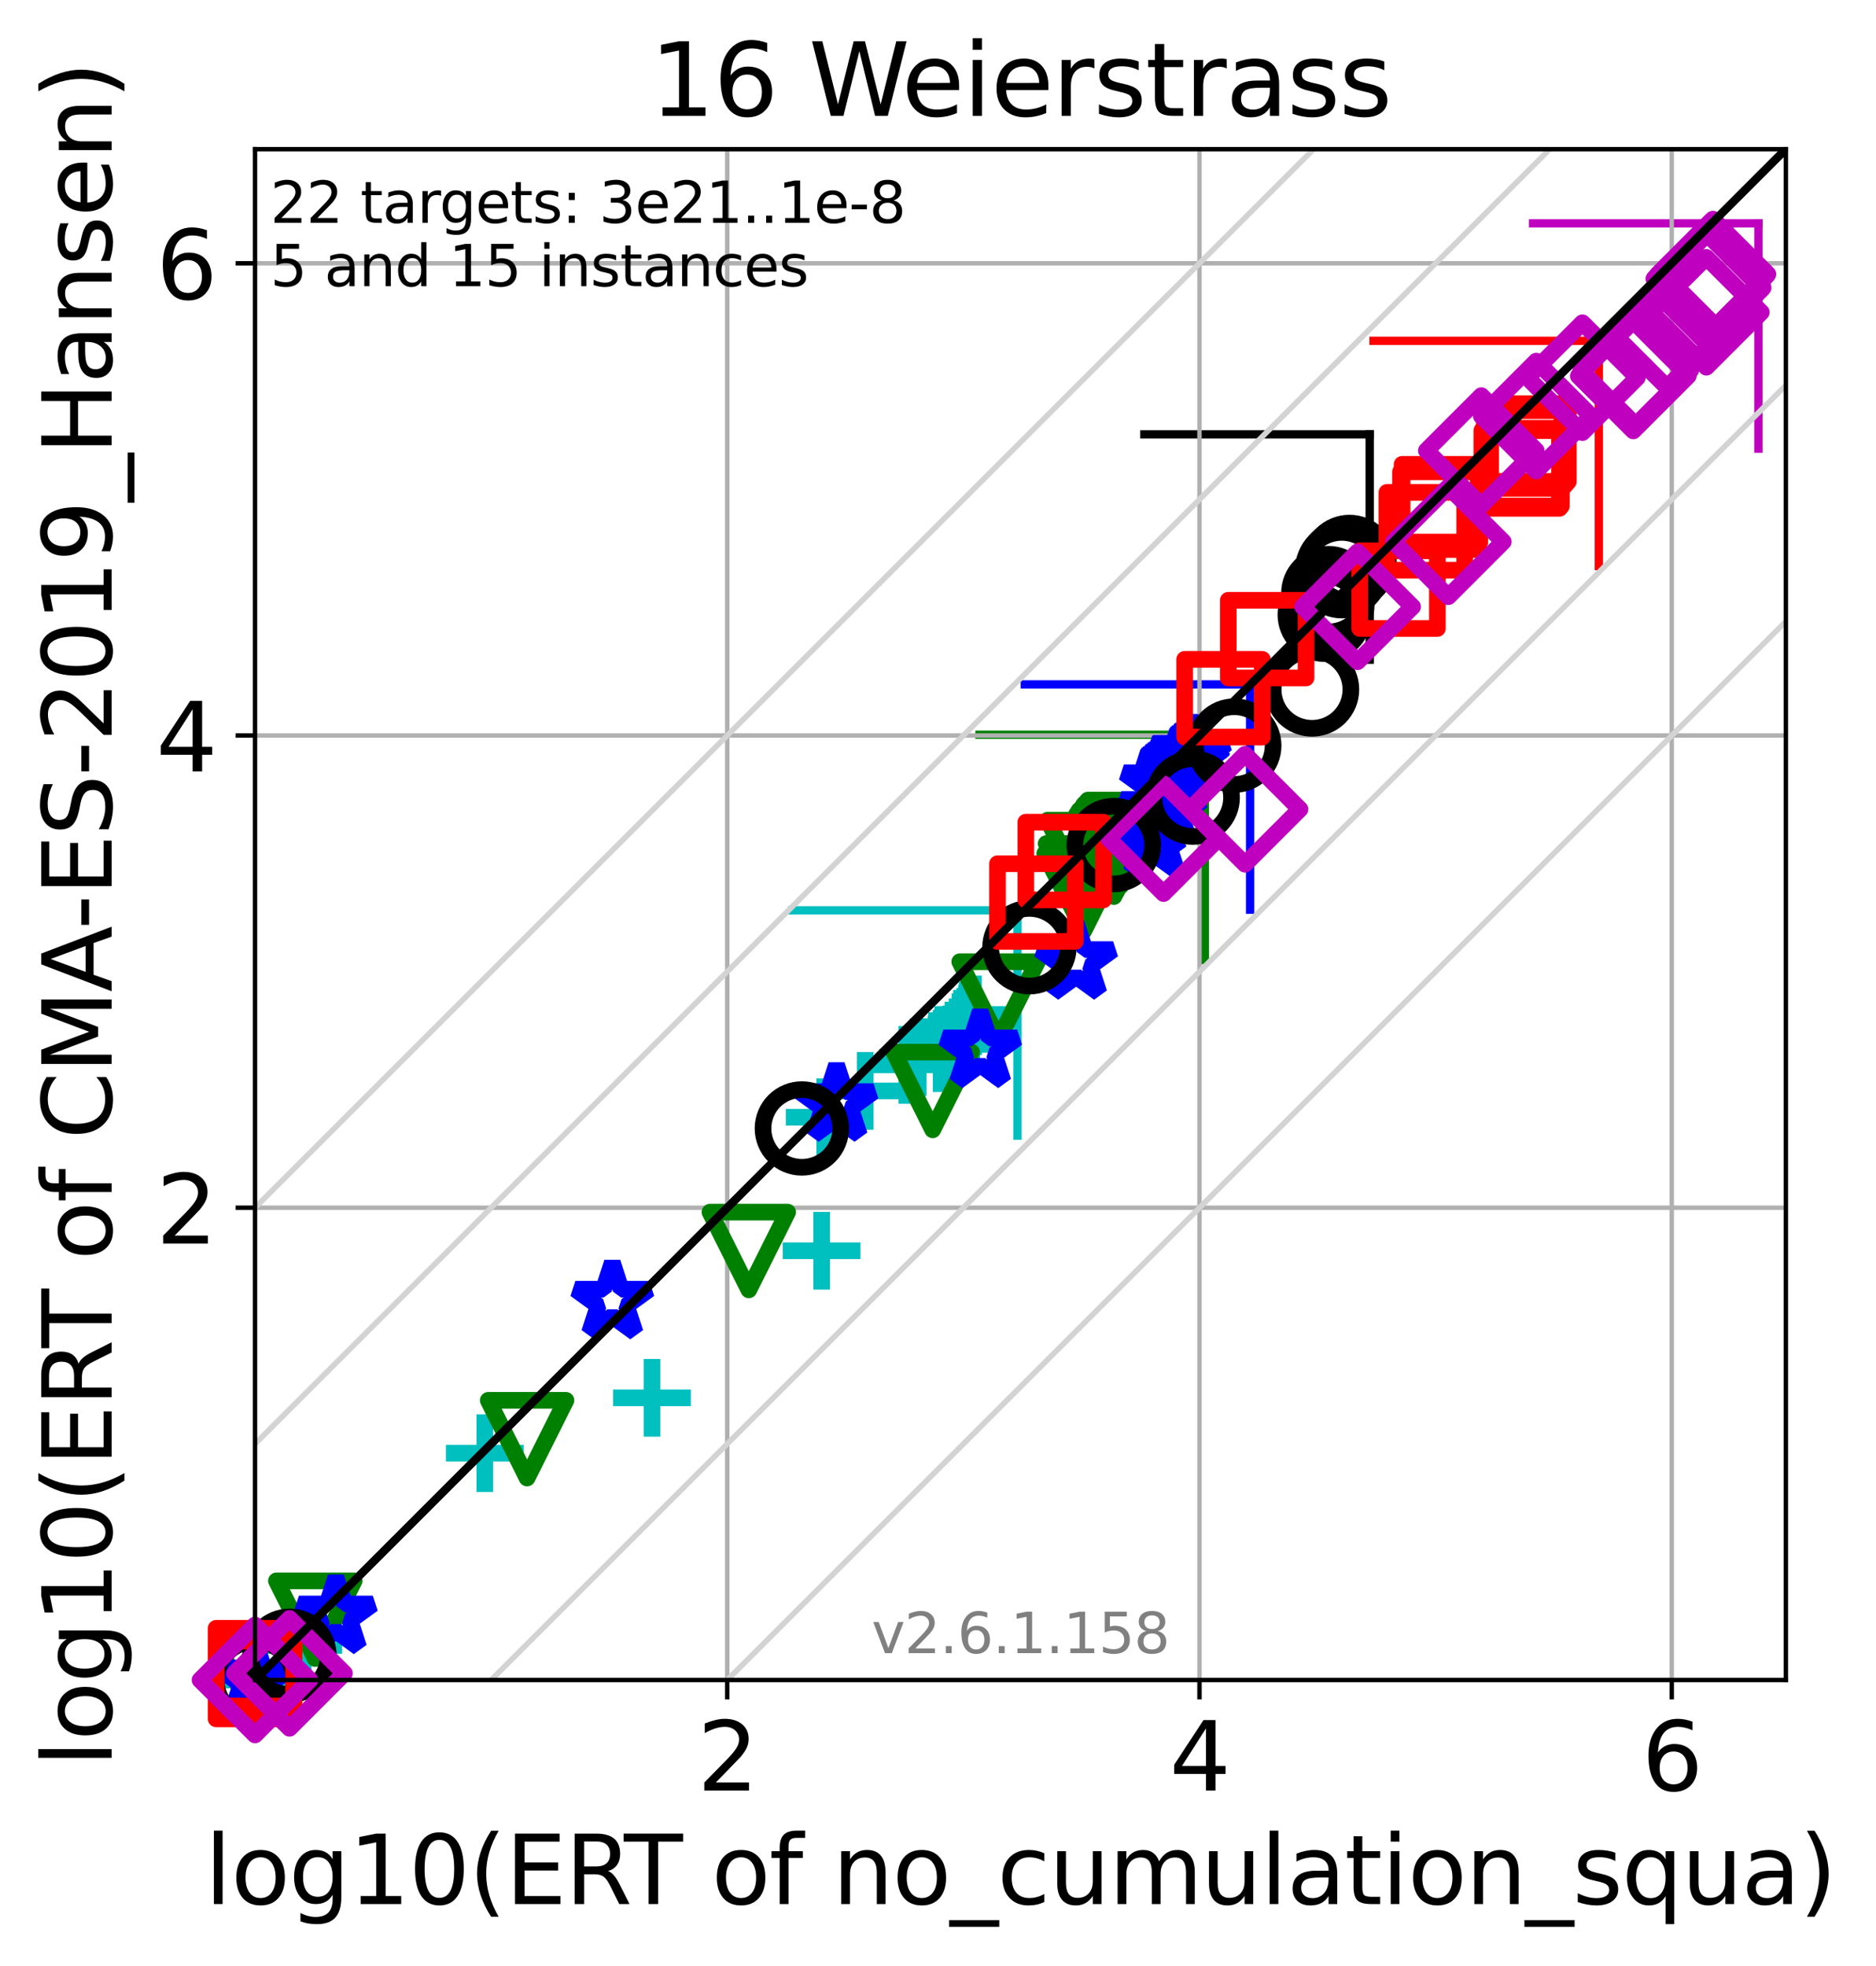<?xml version="1.0" encoding="utf-8" standalone="no"?>
<!DOCTYPE svg PUBLIC "-//W3C//DTD SVG 1.1//EN"
  "http://www.w3.org/Graphics/SVG/1.1/DTD/svg11.dtd">
<svg xmlns:xlink="http://www.w3.org/1999/xlink" width="337.984pt" height="354.256pt" viewBox="0 0 337.984 354.256" xmlns="http://www.w3.org/2000/svg" version="1.1">
 <defs>
  <style type="text/css">*{stroke-linejoin: round; stroke-linecap: butt}</style>
 </defs>
 <g id="figure_1">
  <g id="patch_1">
   <path d="M 0 354.256 
L 337.984 354.256 
L 337.984 0 
L 0 0 
z
" style="fill: #ffffff"/>
  </g>
  <g id="axes_1">
   <g id="patch_2">
    <path d="M 45.942 302.677 
L 321.742 302.677 
L 321.742 26.877 
L 45.942 26.877 
z
" style="fill: #ffffff"/>
   </g>
   <g id="line2d_1">
    <path d="M 183.312 204.607 
L 183.312 164.013 
" clip-path="url(#p3ef582f43f)" style="fill: none; stroke: #00bfbf; stroke-width: 1.5; stroke-linecap: square"/>
   </g>
   <g id="line2d_2">
    <path d="M 142.718 164.013 
L 183.312 164.013 
" clip-path="url(#p3ef582f43f)" style="fill: none; stroke: #00bfbf; stroke-width: 1.5; stroke-linecap: square"/>
   </g>
   <g id="line2d_3">
    <path d="M 217.061 172.965 
L 217.061 132.371 
" clip-path="url(#p3ef582f43f)" style="fill: none; stroke: #008000; stroke-width: 1.5; stroke-linecap: square"/>
   </g>
   <g id="line2d_4">
    <path d="M 176.467 132.371 
L 217.061 132.371 
" clip-path="url(#p3ef582f43f)" style="fill: none; stroke: #008000; stroke-width: 1.5; stroke-linecap: square"/>
   </g>
   <g id="line2d_5">
    <path d="M 225.224 163.9 
L 225.224 123.306 
" clip-path="url(#p3ef582f43f)" style="fill: none; stroke: #0000ff; stroke-width: 1.5; stroke-linecap: square"/>
   </g>
   <g id="line2d_6">
    <path d="M 184.631 123.306 
L 225.224 123.306 
" clip-path="url(#p3ef582f43f)" style="fill: none; stroke: #0000ff; stroke-width: 1.5; stroke-linecap: square"/>
   </g>
   <g id="line2d_7">
    <path d="M 246.765 118.855 
L 246.765 78.261 
" clip-path="url(#p3ef582f43f)" style="fill: none; stroke: #000000; stroke-width: 1.5; stroke-linecap: square"/>
   </g>
   <g id="line2d_8">
    <path d="M 206.172 78.261 
L 246.765 78.261 
" clip-path="url(#p3ef582f43f)" style="fill: none; stroke: #000000; stroke-width: 1.5; stroke-linecap: square"/>
   </g>
   <g id="line2d_9">
    <path d="M 288.052 101.999 
L 288.052 61.406 
" clip-path="url(#p3ef582f43f)" style="fill: none; stroke: #ff0000; stroke-width: 1.5; stroke-linecap: square"/>
   </g>
   <g id="line2d_10">
    <path d="M 247.459 61.406 
L 288.052 61.406 
" clip-path="url(#p3ef582f43f)" style="fill: none; stroke: #ff0000; stroke-width: 1.5; stroke-linecap: square"/>
   </g>
   <g id="line2d_11">
    <path d="M 316.796 80.837 
L 316.796 40.243 
" clip-path="url(#p3ef582f43f)" style="fill: none; stroke: #bf00bf; stroke-width: 1.5; stroke-linecap: square"/>
   </g>
   <g id="line2d_12">
    <path d="M 276.202 40.243 
L 316.796 40.243 
" clip-path="url(#p3ef582f43f)" style="fill: none; stroke: #bf00bf; stroke-width: 1.5; stroke-linecap: square"/>
   </g>
   <g id="matplotlib.axis_1">
    <g id="xtick_1">
     <g id="line2d_13">
      <path d="M 131.022 302.677 
L 131.022 26.877 
" clip-path="url(#p3ef582f43f)" style="fill: none; stroke: #b0b0b0; stroke-width: 0.8; stroke-linecap: square"/>
     </g>
     <g id="line2d_14">
      <defs>
       <path id="maaa5e7f9c3" d="M 0 0 
L 0 3.5 
" style="stroke: #000000; stroke-width: 0.8"/>
      </defs>
      <g>
       <use xlink:href="#maaa5e7f9c3" x="131.022" y="302.677" style="stroke: #000000; stroke-width: 0.8"/>
      </g>
     </g>
     <g id="text_1">
      <!-- 2 -->
      <g transform="translate(125.614 322.595)scale(0.17 -0.17)">
       <defs>
        <path id="DejaVuSans-32" d="M 1228 531 
L 3431 531 
L 3431 0 
L 469 0 
L 469 531 
Q 828 903 1448 1529 
Q 2069 2156 2228 2338 
Q 2531 2678 2651 2914 
Q 2772 3150 2772 3378 
Q 2772 3750 2511 3984 
Q 2250 4219 1831 4219 
Q 1534 4219 1204 4116 
Q 875 4013 500 3803 
L 500 4441 
Q 881 4594 1212 4672 
Q 1544 4750 1819 4750 
Q 2544 4750 2975 4387 
Q 3406 4025 3406 3419 
Q 3406 3131 3298 2873 
Q 3191 2616 2906 2266 
Q 2828 2175 2409 1742 
Q 1991 1309 1228 531 
z
" transform="scale(0.016)"/>
       </defs>
       <use xlink:href="#DejaVuSans-32"/>
      </g>
     </g>
    </g>
    <g id="xtick_2">
     <g id="line2d_15">
      <path d="M 216.103 302.677 
L 216.103 26.877 
" clip-path="url(#p3ef582f43f)" style="fill: none; stroke: #b0b0b0; stroke-width: 0.8; stroke-linecap: square"/>
     </g>
     <g id="line2d_16">
      <g>
       <use xlink:href="#maaa5e7f9c3" x="216.103" y="302.677" style="stroke: #000000; stroke-width: 0.8"/>
      </g>
     </g>
     <g id="text_2">
      <!-- 4 -->
      <g transform="translate(210.695 322.595)scale(0.17 -0.17)">
       <defs>
        <path id="DejaVuSans-34" d="M 2419 4116 
L 825 1625 
L 2419 1625 
L 2419 4116 
z
M 2253 4666 
L 3047 4666 
L 3047 1625 
L 3713 1625 
L 3713 1100 
L 3047 1100 
L 3047 0 
L 2419 0 
L 2419 1100 
L 313 1100 
L 313 1709 
L 2253 4666 
z
" transform="scale(0.016)"/>
       </defs>
       <use xlink:href="#DejaVuSans-34"/>
      </g>
     </g>
    </g>
    <g id="xtick_3">
     <g id="line2d_17">
      <path d="M 301.183 302.677 
L 301.183 26.877 
" clip-path="url(#p3ef582f43f)" style="fill: none; stroke: #b0b0b0; stroke-width: 0.8; stroke-linecap: square"/>
     </g>
     <g id="line2d_18">
      <g>
       <use xlink:href="#maaa5e7f9c3" x="301.183" y="302.677" style="stroke: #000000; stroke-width: 0.8"/>
      </g>
     </g>
     <g id="text_3">
      <!-- 6 -->
      <g transform="translate(295.775 322.595)scale(0.17 -0.17)">
       <defs>
        <path id="DejaVuSans-36" d="M 2113 2584 
Q 1688 2584 1439 2293 
Q 1191 2003 1191 1497 
Q 1191 994 1439 701 
Q 1688 409 2113 409 
Q 2538 409 2786 701 
Q 3034 994 3034 1497 
Q 3034 2003 2786 2293 
Q 2538 2584 2113 2584 
z
M 3366 4563 
L 3366 3988 
Q 3128 4100 2886 4159 
Q 2644 4219 2406 4219 
Q 1781 4219 1451 3797 
Q 1122 3375 1075 2522 
Q 1259 2794 1537 2939 
Q 1816 3084 2150 3084 
Q 2853 3084 3261 2657 
Q 3669 2231 3669 1497 
Q 3669 778 3244 343 
Q 2819 -91 2113 -91 
Q 1303 -91 875 529 
Q 447 1150 447 2328 
Q 447 3434 972 4092 
Q 1497 4750 2381 4750 
Q 2619 4750 2861 4703 
Q 3103 4656 3366 4563 
z
" transform="scale(0.016)"/>
       </defs>
       <use xlink:href="#DejaVuSans-36"/>
      </g>
     </g>
    </g>
    <g id="text_4">
     <!-- log10(ERT of no_cumulation_squa) -->
     <g transform="translate(36.899 343.047)scale(0.17 -0.17)">
      <defs>
       <path id="DejaVuSans-6c" d="M 603 4863 
L 1178 4863 
L 1178 0 
L 603 0 
L 603 4863 
z
" transform="scale(0.016)"/>
       <path id="DejaVuSans-6f" d="M 1959 3097 
Q 1497 3097 1228 2736 
Q 959 2375 959 1747 
Q 959 1119 1226 758 
Q 1494 397 1959 397 
Q 2419 397 2687 759 
Q 2956 1122 2956 1747 
Q 2956 2369 2687 2733 
Q 2419 3097 1959 3097 
z
M 1959 3584 
Q 2709 3584 3137 3096 
Q 3566 2609 3566 1747 
Q 3566 888 3137 398 
Q 2709 -91 1959 -91 
Q 1206 -91 779 398 
Q 353 888 353 1747 
Q 353 2609 779 3096 
Q 1206 3584 1959 3584 
z
" transform="scale(0.016)"/>
       <path id="DejaVuSans-67" d="M 2906 1791 
Q 2906 2416 2648 2759 
Q 2391 3103 1925 3103 
Q 1463 3103 1205 2759 
Q 947 2416 947 1791 
Q 947 1169 1205 825 
Q 1463 481 1925 481 
Q 2391 481 2648 825 
Q 2906 1169 2906 1791 
z
M 3481 434 
Q 3481 -459 3084 -895 
Q 2688 -1331 1869 -1331 
Q 1566 -1331 1297 -1286 
Q 1028 -1241 775 -1147 
L 775 -588 
Q 1028 -725 1275 -790 
Q 1522 -856 1778 -856 
Q 2344 -856 2625 -561 
Q 2906 -266 2906 331 
L 2906 616 
Q 2728 306 2450 153 
Q 2172 0 1784 0 
Q 1141 0 747 490 
Q 353 981 353 1791 
Q 353 2603 747 3093 
Q 1141 3584 1784 3584 
Q 2172 3584 2450 3431 
Q 2728 3278 2906 2969 
L 2906 3500 
L 3481 3500 
L 3481 434 
z
" transform="scale(0.016)"/>
       <path id="DejaVuSans-31" d="M 794 531 
L 1825 531 
L 1825 4091 
L 703 3866 
L 703 4441 
L 1819 4666 
L 2450 4666 
L 2450 531 
L 3481 531 
L 3481 0 
L 794 0 
L 794 531 
z
" transform="scale(0.016)"/>
       <path id="DejaVuSans-30" d="M 2034 4250 
Q 1547 4250 1301 3770 
Q 1056 3291 1056 2328 
Q 1056 1369 1301 889 
Q 1547 409 2034 409 
Q 2525 409 2770 889 
Q 3016 1369 3016 2328 
Q 3016 3291 2770 3770 
Q 2525 4250 2034 4250 
z
M 2034 4750 
Q 2819 4750 3233 4129 
Q 3647 3509 3647 2328 
Q 3647 1150 3233 529 
Q 2819 -91 2034 -91 
Q 1250 -91 836 529 
Q 422 1150 422 2328 
Q 422 3509 836 4129 
Q 1250 4750 2034 4750 
z
" transform="scale(0.016)"/>
       <path id="DejaVuSans-28" d="M 1984 4856 
Q 1566 4138 1362 3434 
Q 1159 2731 1159 2009 
Q 1159 1288 1364 580 
Q 1569 -128 1984 -844 
L 1484 -844 
Q 1016 -109 783 600 
Q 550 1309 550 2009 
Q 550 2706 781 3412 
Q 1013 4119 1484 4856 
L 1984 4856 
z
" transform="scale(0.016)"/>
       <path id="DejaVuSans-45" d="M 628 4666 
L 3578 4666 
L 3578 4134 
L 1259 4134 
L 1259 2753 
L 3481 2753 
L 3481 2222 
L 1259 2222 
L 1259 531 
L 3634 531 
L 3634 0 
L 628 0 
L 628 4666 
z
" transform="scale(0.016)"/>
       <path id="DejaVuSans-52" d="M 2841 2188 
Q 3044 2119 3236 1894 
Q 3428 1669 3622 1275 
L 4263 0 
L 3584 0 
L 2988 1197 
Q 2756 1666 2539 1819 
Q 2322 1972 1947 1972 
L 1259 1972 
L 1259 0 
L 628 0 
L 628 4666 
L 2053 4666 
Q 2853 4666 3247 4331 
Q 3641 3997 3641 3322 
Q 3641 2881 3436 2590 
Q 3231 2300 2841 2188 
z
M 1259 4147 
L 1259 2491 
L 2053 2491 
Q 2509 2491 2742 2702 
Q 2975 2913 2975 3322 
Q 2975 3731 2742 3939 
Q 2509 4147 2053 4147 
L 1259 4147 
z
" transform="scale(0.016)"/>
       <path id="DejaVuSans-54" d="M -19 4666 
L 3928 4666 
L 3928 4134 
L 2272 4134 
L 2272 0 
L 1638 0 
L 1638 4134 
L -19 4134 
L -19 4666 
z
" transform="scale(0.016)"/>
       <path id="DejaVuSans-20" transform="scale(0.016)"/>
       <path id="DejaVuSans-66" d="M 2375 4863 
L 2375 4384 
L 1825 4384 
Q 1516 4384 1395 4259 
Q 1275 4134 1275 3809 
L 1275 3500 
L 2222 3500 
L 2222 3053 
L 1275 3053 
L 1275 0 
L 697 0 
L 697 3053 
L 147 3053 
L 147 3500 
L 697 3500 
L 697 3744 
Q 697 4328 969 4595 
Q 1241 4863 1831 4863 
L 2375 4863 
z
" transform="scale(0.016)"/>
       <path id="DejaVuSans-6e" d="M 3513 2113 
L 3513 0 
L 2938 0 
L 2938 2094 
Q 2938 2591 2744 2837 
Q 2550 3084 2163 3084 
Q 1697 3084 1428 2787 
Q 1159 2491 1159 1978 
L 1159 0 
L 581 0 
L 581 3500 
L 1159 3500 
L 1159 2956 
Q 1366 3272 1645 3428 
Q 1925 3584 2291 3584 
Q 2894 3584 3203 3211 
Q 3513 2838 3513 2113 
z
" transform="scale(0.016)"/>
       <path id="DejaVuSans-5f" d="M 3263 -1063 
L 3263 -1509 
L -63 -1509 
L -63 -1063 
L 3263 -1063 
z
" transform="scale(0.016)"/>
       <path id="DejaVuSans-63" d="M 3122 3366 
L 3122 2828 
Q 2878 2963 2633 3030 
Q 2388 3097 2138 3097 
Q 1578 3097 1268 2742 
Q 959 2388 959 1747 
Q 959 1106 1268 751 
Q 1578 397 2138 397 
Q 2388 397 2633 464 
Q 2878 531 3122 666 
L 3122 134 
Q 2881 22 2623 -34 
Q 2366 -91 2075 -91 
Q 1284 -91 818 406 
Q 353 903 353 1747 
Q 353 2603 823 3093 
Q 1294 3584 2113 3584 
Q 2378 3584 2631 3529 
Q 2884 3475 3122 3366 
z
" transform="scale(0.016)"/>
       <path id="DejaVuSans-75" d="M 544 1381 
L 544 3500 
L 1119 3500 
L 1119 1403 
Q 1119 906 1312 657 
Q 1506 409 1894 409 
Q 2359 409 2629 706 
Q 2900 1003 2900 1516 
L 2900 3500 
L 3475 3500 
L 3475 0 
L 2900 0 
L 2900 538 
Q 2691 219 2414 64 
Q 2138 -91 1772 -91 
Q 1169 -91 856 284 
Q 544 659 544 1381 
z
M 1991 3584 
L 1991 3584 
z
" transform="scale(0.016)"/>
       <path id="DejaVuSans-6d" d="M 3328 2828 
Q 3544 3216 3844 3400 
Q 4144 3584 4550 3584 
Q 5097 3584 5394 3201 
Q 5691 2819 5691 2113 
L 5691 0 
L 5113 0 
L 5113 2094 
Q 5113 2597 4934 2840 
Q 4756 3084 4391 3084 
Q 3944 3084 3684 2787 
Q 3425 2491 3425 1978 
L 3425 0 
L 2847 0 
L 2847 2094 
Q 2847 2600 2669 2842 
Q 2491 3084 2119 3084 
Q 1678 3084 1418 2786 
Q 1159 2488 1159 1978 
L 1159 0 
L 581 0 
L 581 3500 
L 1159 3500 
L 1159 2956 
Q 1356 3278 1631 3431 
Q 1906 3584 2284 3584 
Q 2666 3584 2933 3390 
Q 3200 3197 3328 2828 
z
" transform="scale(0.016)"/>
       <path id="DejaVuSans-61" d="M 2194 1759 
Q 1497 1759 1228 1600 
Q 959 1441 959 1056 
Q 959 750 1161 570 
Q 1363 391 1709 391 
Q 2188 391 2477 730 
Q 2766 1069 2766 1631 
L 2766 1759 
L 2194 1759 
z
M 3341 1997 
L 3341 0 
L 2766 0 
L 2766 531 
Q 2569 213 2275 61 
Q 1981 -91 1556 -91 
Q 1019 -91 701 211 
Q 384 513 384 1019 
Q 384 1609 779 1909 
Q 1175 2209 1959 2209 
L 2766 2209 
L 2766 2266 
Q 2766 2663 2505 2880 
Q 2244 3097 1772 3097 
Q 1472 3097 1187 3025 
Q 903 2953 641 2809 
L 641 3341 
Q 956 3463 1253 3523 
Q 1550 3584 1831 3584 
Q 2591 3584 2966 3190 
Q 3341 2797 3341 1997 
z
" transform="scale(0.016)"/>
       <path id="DejaVuSans-74" d="M 1172 4494 
L 1172 3500 
L 2356 3500 
L 2356 3053 
L 1172 3053 
L 1172 1153 
Q 1172 725 1289 603 
Q 1406 481 1766 481 
L 2356 481 
L 2356 0 
L 1766 0 
Q 1100 0 847 248 
Q 594 497 594 1153 
L 594 3053 
L 172 3053 
L 172 3500 
L 594 3500 
L 594 4494 
L 1172 4494 
z
" transform="scale(0.016)"/>
       <path id="DejaVuSans-69" d="M 603 3500 
L 1178 3500 
L 1178 0 
L 603 0 
L 603 3500 
z
M 603 4863 
L 1178 4863 
L 1178 4134 
L 603 4134 
L 603 4863 
z
" transform="scale(0.016)"/>
       <path id="DejaVuSans-73" d="M 2834 3397 
L 2834 2853 
Q 2591 2978 2328 3040 
Q 2066 3103 1784 3103 
Q 1356 3103 1142 2972 
Q 928 2841 928 2578 
Q 928 2378 1081 2264 
Q 1234 2150 1697 2047 
L 1894 2003 
Q 2506 1872 2764 1633 
Q 3022 1394 3022 966 
Q 3022 478 2636 193 
Q 2250 -91 1575 -91 
Q 1294 -91 989 -36 
Q 684 19 347 128 
L 347 722 
Q 666 556 975 473 
Q 1284 391 1588 391 
Q 1994 391 2212 530 
Q 2431 669 2431 922 
Q 2431 1156 2273 1281 
Q 2116 1406 1581 1522 
L 1381 1569 
Q 847 1681 609 1914 
Q 372 2147 372 2553 
Q 372 3047 722 3315 
Q 1072 3584 1716 3584 
Q 2034 3584 2315 3537 
Q 2597 3491 2834 3397 
z
" transform="scale(0.016)"/>
       <path id="DejaVuSans-71" d="M 947 1747 
Q 947 1113 1208 752 
Q 1469 391 1925 391 
Q 2381 391 2643 752 
Q 2906 1113 2906 1747 
Q 2906 2381 2643 2742 
Q 2381 3103 1925 3103 
Q 1469 3103 1208 2742 
Q 947 2381 947 1747 
z
M 2906 525 
Q 2725 213 2448 61 
Q 2172 -91 1784 -91 
Q 1150 -91 751 415 
Q 353 922 353 1747 
Q 353 2572 751 3078 
Q 1150 3584 1784 3584 
Q 2172 3584 2448 3432 
Q 2725 3281 2906 2969 
L 2906 3500 
L 3481 3500 
L 3481 -1331 
L 2906 -1331 
L 2906 525 
z
" transform="scale(0.016)"/>
       <path id="DejaVuSans-29" d="M 513 4856 
L 1013 4856 
Q 1481 4119 1714 3412 
Q 1947 2706 1947 2009 
Q 1947 1309 1714 600 
Q 1481 -109 1013 -844 
L 513 -844 
Q 928 -128 1133 580 
Q 1338 1288 1338 2009 
Q 1338 2731 1133 3434 
Q 928 4138 513 4856 
z
" transform="scale(0.016)"/>
      </defs>
      <use xlink:href="#DejaVuSans-6c"/>
      <use xlink:href="#DejaVuSans-6f" x="27.783"/>
      <use xlink:href="#DejaVuSans-67" x="88.965"/>
      <use xlink:href="#DejaVuSans-31" x="152.441"/>
      <use xlink:href="#DejaVuSans-30" x="216.064"/>
      <use xlink:href="#DejaVuSans-28" x="279.688"/>
      <use xlink:href="#DejaVuSans-45" x="318.701"/>
      <use xlink:href="#DejaVuSans-52" x="381.885"/>
      <use xlink:href="#DejaVuSans-54" x="444.117"/>
      <use xlink:href="#DejaVuSans-20" x="505.201"/>
      <use xlink:href="#DejaVuSans-6f" x="536.988"/>
      <use xlink:href="#DejaVuSans-66" x="598.17"/>
      <use xlink:href="#DejaVuSans-20" x="633.375"/>
      <use xlink:href="#DejaVuSans-6e" x="665.162"/>
      <use xlink:href="#DejaVuSans-6f" x="728.541"/>
      <use xlink:href="#DejaVuSans-5f" x="789.723"/>
      <use xlink:href="#DejaVuSans-63" x="839.723"/>
      <use xlink:href="#DejaVuSans-75" x="894.703"/>
      <use xlink:href="#DejaVuSans-6d" x="958.082"/>
      <use xlink:href="#DejaVuSans-75" x="1055.494"/>
      <use xlink:href="#DejaVuSans-6c" x="1118.873"/>
      <use xlink:href="#DejaVuSans-61" x="1146.656"/>
      <use xlink:href="#DejaVuSans-74" x="1207.936"/>
      <use xlink:href="#DejaVuSans-69" x="1247.145"/>
      <use xlink:href="#DejaVuSans-6f" x="1274.928"/>
      <use xlink:href="#DejaVuSans-6e" x="1336.109"/>
      <use xlink:href="#DejaVuSans-5f" x="1399.488"/>
      <use xlink:href="#DejaVuSans-73" x="1449.488"/>
      <use xlink:href="#DejaVuSans-71" x="1501.588"/>
      <use xlink:href="#DejaVuSans-75" x="1565.064"/>
      <use xlink:href="#DejaVuSans-61" x="1628.443"/>
      <use xlink:href="#DejaVuSans-29" x="1689.723"/>
     </g>
    </g>
   </g>
   <g id="matplotlib.axis_2">
    <g id="ytick_1">
     <g id="line2d_19">
      <path d="M 45.942 217.597 
L 321.742 217.597 
" clip-path="url(#p3ef582f43f)" style="fill: none; stroke: #b0b0b0; stroke-width: 0.8; stroke-linecap: square"/>
     </g>
     <g id="line2d_20">
      <defs>
       <path id="m6343edcb00" d="M 0 0 
L -3.5 0 
" style="stroke: #000000; stroke-width: 0.8"/>
      </defs>
      <g>
       <use xlink:href="#m6343edcb00" x="45.942" y="217.597" style="stroke: #000000; stroke-width: 0.8"/>
      </g>
     </g>
     <g id="text_5">
      <!-- 2 -->
      <g transform="translate(28.126 224.055)scale(0.17 -0.17)">
       <use xlink:href="#DejaVuSans-32"/>
      </g>
     </g>
    </g>
    <g id="ytick_2">
     <g id="line2d_21">
      <path d="M 45.942 132.516 
L 321.742 132.516 
" clip-path="url(#p3ef582f43f)" style="fill: none; stroke: #b0b0b0; stroke-width: 0.8; stroke-linecap: square"/>
     </g>
     <g id="line2d_22">
      <g>
       <use xlink:href="#m6343edcb00" x="45.942" y="132.516" style="stroke: #000000; stroke-width: 0.8"/>
      </g>
     </g>
     <g id="text_6">
      <!-- 4 -->
      <g transform="translate(28.126 138.975)scale(0.17 -0.17)">
       <use xlink:href="#DejaVuSans-34"/>
      </g>
     </g>
    </g>
    <g id="ytick_3">
     <g id="line2d_23">
      <path d="M 45.942 47.436 
L 321.742 47.436 
" clip-path="url(#p3ef582f43f)" style="fill: none; stroke: #b0b0b0; stroke-width: 0.8; stroke-linecap: square"/>
     </g>
     <g id="line2d_24">
      <g>
       <use xlink:href="#m6343edcb00" x="45.942" y="47.436" style="stroke: #000000; stroke-width: 0.8"/>
      </g>
     </g>
     <g id="text_7">
      <!-- 6 -->
      <g transform="translate(28.126 53.894)scale(0.17 -0.17)">
       <use xlink:href="#DejaVuSans-36"/>
      </g>
     </g>
    </g>
    <g id="text_8">
     <!-- log10(ERT of CMA-ES-2019_Hansen) -->
     <g transform="translate(20.117 318.342)rotate(-90)scale(0.17 -0.17)">
      <defs>
       <path id="DejaVuSans-43" d="M 4122 4306 
L 4122 3641 
Q 3803 3938 3442 4084 
Q 3081 4231 2675 4231 
Q 1875 4231 1450 3742 
Q 1025 3253 1025 2328 
Q 1025 1406 1450 917 
Q 1875 428 2675 428 
Q 3081 428 3442 575 
Q 3803 722 4122 1019 
L 4122 359 
Q 3791 134 3420 21 
Q 3050 -91 2638 -91 
Q 1578 -91 968 557 
Q 359 1206 359 2328 
Q 359 3453 968 4101 
Q 1578 4750 2638 4750 
Q 3056 4750 3426 4639 
Q 3797 4528 4122 4306 
z
" transform="scale(0.016)"/>
       <path id="DejaVuSans-4d" d="M 628 4666 
L 1569 4666 
L 2759 1491 
L 3956 4666 
L 4897 4666 
L 4897 0 
L 4281 0 
L 4281 4097 
L 3078 897 
L 2444 897 
L 1241 4097 
L 1241 0 
L 628 0 
L 628 4666 
z
" transform="scale(0.016)"/>
       <path id="DejaVuSans-41" d="M 2188 4044 
L 1331 1722 
L 3047 1722 
L 2188 4044 
z
M 1831 4666 
L 2547 4666 
L 4325 0 
L 3669 0 
L 3244 1197 
L 1141 1197 
L 716 0 
L 50 0 
L 1831 4666 
z
" transform="scale(0.016)"/>
       <path id="DejaVuSans-2d" d="M 313 2009 
L 1997 2009 
L 1997 1497 
L 313 1497 
L 313 2009 
z
" transform="scale(0.016)"/>
       <path id="DejaVuSans-53" d="M 3425 4513 
L 3425 3897 
Q 3066 4069 2747 4153 
Q 2428 4238 2131 4238 
Q 1616 4238 1336 4038 
Q 1056 3838 1056 3469 
Q 1056 3159 1242 3001 
Q 1428 2844 1947 2747 
L 2328 2669 
Q 3034 2534 3370 2195 
Q 3706 1856 3706 1288 
Q 3706 609 3251 259 
Q 2797 -91 1919 -91 
Q 1588 -91 1214 -16 
Q 841 59 441 206 
L 441 856 
Q 825 641 1194 531 
Q 1563 422 1919 422 
Q 2459 422 2753 634 
Q 3047 847 3047 1241 
Q 3047 1584 2836 1778 
Q 2625 1972 2144 2069 
L 1759 2144 
Q 1053 2284 737 2584 
Q 422 2884 422 3419 
Q 422 4038 858 4394 
Q 1294 4750 2059 4750 
Q 2388 4750 2728 4690 
Q 3069 4631 3425 4513 
z
" transform="scale(0.016)"/>
       <path id="DejaVuSans-39" d="M 703 97 
L 703 672 
Q 941 559 1184 500 
Q 1428 441 1663 441 
Q 2288 441 2617 861 
Q 2947 1281 2994 2138 
Q 2813 1869 2534 1725 
Q 2256 1581 1919 1581 
Q 1219 1581 811 2004 
Q 403 2428 403 3163 
Q 403 3881 828 4315 
Q 1253 4750 1959 4750 
Q 2769 4750 3195 4129 
Q 3622 3509 3622 2328 
Q 3622 1225 3098 567 
Q 2575 -91 1691 -91 
Q 1453 -91 1209 -44 
Q 966 3 703 97 
z
M 1959 2075 
Q 2384 2075 2632 2365 
Q 2881 2656 2881 3163 
Q 2881 3666 2632 3958 
Q 2384 4250 1959 4250 
Q 1534 4250 1286 3958 
Q 1038 3666 1038 3163 
Q 1038 2656 1286 2365 
Q 1534 2075 1959 2075 
z
" transform="scale(0.016)"/>
       <path id="DejaVuSans-48" d="M 628 4666 
L 1259 4666 
L 1259 2753 
L 3553 2753 
L 3553 4666 
L 4184 4666 
L 4184 0 
L 3553 0 
L 3553 2222 
L 1259 2222 
L 1259 0 
L 628 0 
L 628 4666 
z
" transform="scale(0.016)"/>
       <path id="DejaVuSans-65" d="M 3597 1894 
L 3597 1613 
L 953 1613 
Q 991 1019 1311 708 
Q 1631 397 2203 397 
Q 2534 397 2845 478 
Q 3156 559 3463 722 
L 3463 178 
Q 3153 47 2828 -22 
Q 2503 -91 2169 -91 
Q 1331 -91 842 396 
Q 353 884 353 1716 
Q 353 2575 817 3079 
Q 1281 3584 2069 3584 
Q 2775 3584 3186 3129 
Q 3597 2675 3597 1894 
z
M 3022 2063 
Q 3016 2534 2758 2815 
Q 2500 3097 2075 3097 
Q 1594 3097 1305 2825 
Q 1016 2553 972 2059 
L 3022 2063 
z
" transform="scale(0.016)"/>
      </defs>
      <use xlink:href="#DejaVuSans-6c"/>
      <use xlink:href="#DejaVuSans-6f" x="27.783"/>
      <use xlink:href="#DejaVuSans-67" x="88.965"/>
      <use xlink:href="#DejaVuSans-31" x="152.441"/>
      <use xlink:href="#DejaVuSans-30" x="216.064"/>
      <use xlink:href="#DejaVuSans-28" x="279.688"/>
      <use xlink:href="#DejaVuSans-45" x="318.701"/>
      <use xlink:href="#DejaVuSans-52" x="381.885"/>
      <use xlink:href="#DejaVuSans-54" x="444.117"/>
      <use xlink:href="#DejaVuSans-20" x="505.201"/>
      <use xlink:href="#DejaVuSans-6f" x="536.988"/>
      <use xlink:href="#DejaVuSans-66" x="598.17"/>
      <use xlink:href="#DejaVuSans-20" x="633.375"/>
      <use xlink:href="#DejaVuSans-43" x="665.162"/>
      <use xlink:href="#DejaVuSans-4d" x="734.986"/>
      <use xlink:href="#DejaVuSans-41" x="821.266"/>
      <use xlink:href="#DejaVuSans-2d" x="887.424"/>
      <use xlink:href="#DejaVuSans-45" x="923.508"/>
      <use xlink:href="#DejaVuSans-53" x="986.691"/>
      <use xlink:href="#DejaVuSans-2d" x="1050.168"/>
      <use xlink:href="#DejaVuSans-32" x="1086.252"/>
      <use xlink:href="#DejaVuSans-30" x="1149.875"/>
      <use xlink:href="#DejaVuSans-31" x="1213.498"/>
      <use xlink:href="#DejaVuSans-39" x="1277.121"/>
      <use xlink:href="#DejaVuSans-5f" x="1340.744"/>
      <use xlink:href="#DejaVuSans-48" x="1390.744"/>
      <use xlink:href="#DejaVuSans-61" x="1465.939"/>
      <use xlink:href="#DejaVuSans-6e" x="1527.219"/>
      <use xlink:href="#DejaVuSans-73" x="1590.598"/>
      <use xlink:href="#DejaVuSans-65" x="1642.697"/>
      <use xlink:href="#DejaVuSans-6e" x="1704.221"/>
      <use xlink:href="#DejaVuSans-29" x="1767.6"/>
     </g>
    </g>
   </g>
   <g id="line2d_25">
    <defs>
     <path id="mfeff8705eb" d="M -7 0 
L 7 0 
M 0 7 
L 0 -7 
" style="stroke: #00bfbf; stroke-width: 3"/>
    </defs>
    <g>
     <use xlink:href="#mfeff8705eb" x="45.942" y="302.677" style="fill-opacity: 0; stroke: #00bfbf; stroke-width: 3"/>
     <use xlink:href="#mfeff8705eb" x="54.625" y="296.461" style="fill-opacity: 0; stroke: #00bfbf; stroke-width: 3"/>
     <use xlink:href="#mfeff8705eb" x="87.339" y="261.812" style="fill-opacity: 0; stroke: #00bfbf; stroke-width: 3"/>
     <use xlink:href="#mfeff8705eb" x="117.462" y="251.843" style="fill-opacity: 0; stroke: #00bfbf; stroke-width: 3"/>
     <use xlink:href="#mfeff8705eb" x="148.025" y="225.348" style="fill-opacity: 0; stroke: #00bfbf; stroke-width: 3"/>
     <use xlink:href="#mfeff8705eb" x="148.576" y="201.289" style="fill-opacity: 0; stroke: #00bfbf; stroke-width: 3"/>
     <use xlink:href="#mfeff8705eb" x="155.88" y="196.544" style="fill-opacity: 0; stroke: #00bfbf; stroke-width: 3"/>
     <use xlink:href="#mfeff8705eb" x="163.371" y="191.856" style="fill-opacity: 0; stroke: #00bfbf; stroke-width: 3"/>
     <use xlink:href="#mfeff8705eb" x="165.427" y="190.466" style="fill-opacity: 0; stroke: #00bfbf; stroke-width: 3"/>
     <use xlink:href="#mfeff8705eb" x="169.56" y="189.746" style="fill-opacity: 0; stroke: #00bfbf; stroke-width: 3"/>
     <use xlink:href="#mfeff8705eb" x="169.892" y="188.57" style="fill-opacity: 0; stroke: #00bfbf; stroke-width: 3"/>
     <use xlink:href="#mfeff8705eb" x="171.331" y="188.155" style="fill-opacity: 0; stroke: #00bfbf; stroke-width: 3"/>
     <use xlink:href="#mfeff8705eb" x="171.694" y="187.484" style="fill-opacity: 0; stroke: #00bfbf; stroke-width: 3"/>
     <use xlink:href="#mfeff8705eb" x="172.423" y="186.9" style="fill-opacity: 0; stroke: #00bfbf; stroke-width: 3"/>
     <use xlink:href="#mfeff8705eb" x="172.947" y="185.99" style="fill-opacity: 0; stroke: #00bfbf; stroke-width: 3"/>
     <use xlink:href="#mfeff8705eb" x="173.223" y="185.353" style="fill-opacity: 0; stroke: #00bfbf; stroke-width: 3"/>
     <use xlink:href="#mfeff8705eb" x="173.801" y="184.983" style="fill-opacity: 0; stroke: #00bfbf; stroke-width: 3"/>
     <use xlink:href="#mfeff8705eb" x="174.141" y="184.461" style="fill-opacity: 0; stroke: #00bfbf; stroke-width: 3"/>
     <use xlink:href="#mfeff8705eb" x="174.241" y="183.884" style="fill-opacity: 0; stroke: #00bfbf; stroke-width: 3"/>
     <use xlink:href="#mfeff8705eb" x="175.043" y="183.462" style="fill-opacity: 0; stroke: #00bfbf; stroke-width: 3"/>
     <use xlink:href="#mfeff8705eb" x="175.324" y="182.955" style="fill-opacity: 0; stroke: #00bfbf; stroke-width: 3"/>
     <use xlink:href="#mfeff8705eb" x="175.377" y="182.767" style="fill-opacity: 0; stroke: #00bfbf; stroke-width: 3"/>
    </g>
   </g>
   <g id="line2d_26">
    <defs>
     <path id="m4fb0e35711" d="M -0 7 
L 7 -7 
L -7 -7 
z
" style="stroke: #008000; stroke-width: 3; stroke-linejoin: miter"/>
    </defs>
    <g>
     <use xlink:href="#m4fb0e35711" x="45.942" y="302.677" style="fill-opacity: 0; stroke: #008000; stroke-width: 3; stroke-linejoin: miter"/>
     <use xlink:href="#m4fb0e35711" x="56.801" y="291.818" style="fill-opacity: 0; stroke: #008000; stroke-width: 3; stroke-linejoin: miter"/>
     <use xlink:href="#m4fb0e35711" x="94.961" y="259.294" style="fill-opacity: 0; stroke: #008000; stroke-width: 3; stroke-linejoin: miter"/>
     <use xlink:href="#m4fb0e35711" x="134.907" y="225.386" style="fill-opacity: 0; stroke: #008000; stroke-width: 3; stroke-linejoin: miter"/>
     <use xlink:href="#m4fb0e35711" x="168.035" y="196.559" style="fill-opacity: 0; stroke: #008000; stroke-width: 3; stroke-linejoin: miter"/>
     <use xlink:href="#m4fb0e35711" x="179.91" y="180.271" style="fill-opacity: 0; stroke: #008000; stroke-width: 3; stroke-linejoin: miter"/>
     <use xlink:href="#m4fb0e35711" x="195.224" y="160.784" style="fill-opacity: 0; stroke: #008000; stroke-width: 3; stroke-linejoin: miter"/>
     <use xlink:href="#m4fb0e35711" x="195.48" y="158.991" style="fill-opacity: 0; stroke: #008000; stroke-width: 3; stroke-linejoin: miter"/>
     <use xlink:href="#m4fb0e35711" x="195.745" y="154.769" style="fill-opacity: 0; stroke: #008000; stroke-width: 3; stroke-linejoin: miter"/>
     <use xlink:href="#m4fb0e35711" x="200.689" y="154.525" style="fill-opacity: 0; stroke: #008000; stroke-width: 3; stroke-linejoin: miter"/>
     <use xlink:href="#m4fb0e35711" x="200.953" y="153.705" style="fill-opacity: 0; stroke: #008000; stroke-width: 3; stroke-linejoin: miter"/>
     <use xlink:href="#m4fb0e35711" x="201.224" y="153.48" style="fill-opacity: 0; stroke: #008000; stroke-width: 3; stroke-linejoin: miter"/>
     <use xlink:href="#m4fb0e35711" x="201.338" y="153.122" style="fill-opacity: 0; stroke: #008000; stroke-width: 3; stroke-linejoin: miter"/>
     <use xlink:href="#m4fb0e35711" x="201.492" y="152.915" style="fill-opacity: 0; stroke: #008000; stroke-width: 3; stroke-linejoin: miter"/>
     <use xlink:href="#m4fb0e35711" x="201.889" y="152.621" style="fill-opacity: 0; stroke: #008000; stroke-width: 3; stroke-linejoin: miter"/>
     <use xlink:href="#m4fb0e35711" x="201.998" y="152.408" style="fill-opacity: 0; stroke: #008000; stroke-width: 3; stroke-linejoin: miter"/>
     <use xlink:href="#m4fb0e35711" x="202.156" y="152.11" style="fill-opacity: 0; stroke: #008000; stroke-width: 3; stroke-linejoin: miter"/>
     <use xlink:href="#m4fb0e35711" x="202.313" y="151.905" style="fill-opacity: 0; stroke: #008000; stroke-width: 3; stroke-linejoin: miter"/>
     <use xlink:href="#m4fb0e35711" x="202.571" y="151.655" style="fill-opacity: 0; stroke: #008000; stroke-width: 3; stroke-linejoin: miter"/>
     <use xlink:href="#m4fb0e35711" x="202.717" y="151.516" style="fill-opacity: 0; stroke: #008000; stroke-width: 3; stroke-linejoin: miter"/>
     <use xlink:href="#m4fb0e35711" x="202.946" y="151.225" style="fill-opacity: 0; stroke: #008000; stroke-width: 3; stroke-linejoin: miter"/>
     <use xlink:href="#m4fb0e35711" x="203.017" y="151.152" style="fill-opacity: 0; stroke: #008000; stroke-width: 3; stroke-linejoin: miter"/>
    </g>
   </g>
   <g id="line2d_27">
    <defs>
     <path id="mc428ee485b" d="M 0 -7 
L -1.572 -2.163 
L -6.657 -2.163 
L -2.543 0.826 
L -4.114 5.663 
L -0 2.674 
L 4.114 5.663 
L 2.543 0.826 
L 6.657 -2.163 
L 1.572 -2.163 
z
" style="stroke: #0000ff; stroke-width: 3; stroke-linejoin: bevel"/>
    </defs>
    <g>
     <use xlink:href="#mc428ee485b" x="45.942" y="302.677" style="fill-opacity: 0; stroke: #0000ff; stroke-width: 3; stroke-linejoin: bevel"/>
     <use xlink:href="#mc428ee485b" x="60.509" y="291.146" style="fill-opacity: 0; stroke: #0000ff; stroke-width: 3; stroke-linejoin: bevel"/>
     <use xlink:href="#mc428ee485b" x="110.315" y="234.433" style="fill-opacity: 0; stroke: #0000ff; stroke-width: 3; stroke-linejoin: bevel"/>
     <use xlink:href="#mc428ee485b" x="150.718" y="198.84" style="fill-opacity: 0; stroke: #0000ff; stroke-width: 3; stroke-linejoin: bevel"/>
     <use xlink:href="#mc428ee485b" x="176.602" y="189.169" style="fill-opacity: 0; stroke: #0000ff; stroke-width: 3; stroke-linejoin: bevel"/>
     <use xlink:href="#mc428ee485b" x="193.882" y="173.245" style="fill-opacity: 0; stroke: #0000ff; stroke-width: 3; stroke-linejoin: bevel"/>
     <use xlink:href="#mc428ee485b" x="207.922" y="151.265" style="fill-opacity: 0; stroke: #0000ff; stroke-width: 3; stroke-linejoin: bevel"/>
     <use xlink:href="#mc428ee485b" x="208.195" y="147.309" style="fill-opacity: 0; stroke: #0000ff; stroke-width: 3; stroke-linejoin: bevel"/>
     <use xlink:href="#mc428ee485b" x="208.68" y="146.203" style="fill-opacity: 0; stroke: #0000ff; stroke-width: 3; stroke-linejoin: bevel"/>
     <use xlink:href="#mc428ee485b" x="209.14" y="141.386" style="fill-opacity: 0; stroke: #0000ff; stroke-width: 3; stroke-linejoin: bevel"/>
     <use xlink:href="#mc428ee485b" x="211.968" y="140.247" style="fill-opacity: 0; stroke: #0000ff; stroke-width: 3; stroke-linejoin: bevel"/>
     <use xlink:href="#mc428ee485b" x="212.128" y="138.652" style="fill-opacity: 0; stroke: #0000ff; stroke-width: 3; stroke-linejoin: bevel"/>
     <use xlink:href="#mc428ee485b" x="212.324" y="138.372" style="fill-opacity: 0; stroke: #0000ff; stroke-width: 3; stroke-linejoin: bevel"/>
     <use xlink:href="#mc428ee485b" x="212.586" y="138.141" style="fill-opacity: 0; stroke: #0000ff; stroke-width: 3; stroke-linejoin: bevel"/>
     <use xlink:href="#mc428ee485b" x="212.934" y="137.869" style="fill-opacity: 0; stroke: #0000ff; stroke-width: 3; stroke-linejoin: bevel"/>
     <use xlink:href="#mc428ee485b" x="213.095" y="137.698" style="fill-opacity: 0; stroke: #0000ff; stroke-width: 3; stroke-linejoin: bevel"/>
     <use xlink:href="#mc428ee485b" x="213.421" y="137.455" style="fill-opacity: 0; stroke: #0000ff; stroke-width: 3; stroke-linejoin: bevel"/>
     <use xlink:href="#mc428ee485b" x="213.649" y="137.306" style="fill-opacity: 0; stroke: #0000ff; stroke-width: 3; stroke-linejoin: bevel"/>
     <use xlink:href="#mc428ee485b" x="213.937" y="137.091" style="fill-opacity: 0; stroke: #0000ff; stroke-width: 3; stroke-linejoin: bevel"/>
     <use xlink:href="#mc428ee485b" x="214.043" y="136.888" style="fill-opacity: 0; stroke: #0000ff; stroke-width: 3; stroke-linejoin: bevel"/>
     <use xlink:href="#mc428ee485b" x="214.236" y="136.208" style="fill-opacity: 0; stroke: #0000ff; stroke-width: 3; stroke-linejoin: bevel"/>
     <use xlink:href="#mc428ee485b" x="214.387" y="136.099" style="fill-opacity: 0; stroke: #0000ff; stroke-width: 3; stroke-linejoin: bevel"/>
    </g>
   </g>
   <g id="line2d_28">
    <defs>
     <path id="m9c519e99b9" d="M 0 7 
C 1.856 7 3.637 6.262 4.95 4.95 
C 6.262 3.637 7 1.856 7 0 
C 7 -1.856 6.262 -3.637 4.95 -4.95 
C 3.637 -6.262 1.856 -7 0 -7 
C -1.856 -7 -3.637 -6.262 -4.95 -4.95 
C -6.262 -3.637 -7 -1.856 -7 0 
C -7 1.856 -6.262 3.637 -4.95 4.95 
C -3.637 6.262 -1.856 7 0 7 
z
" style="stroke: #000000; stroke-width: 3"/>
    </defs>
    <g>
     <use xlink:href="#m9c519e99b9" x="45.942" y="302.677" style="fill-opacity: 0; stroke: #000000; stroke-width: 3"/>
     <use xlink:href="#m9c519e99b9" x="52.158" y="298.31" style="fill-opacity: 0; stroke: #000000; stroke-width: 3"/>
     <use xlink:href="#m9c519e99b9" x="144.464" y="203.312" style="fill-opacity: 0; stroke: #000000; stroke-width: 3"/>
     <use xlink:href="#m9c519e99b9" x="185.466" y="170.661" style="fill-opacity: 0; stroke: #000000; stroke-width: 3"/>
     <use xlink:href="#m9c519e99b9" x="200.655" y="152.252" style="fill-opacity: 0; stroke: #000000; stroke-width: 3"/>
     <use xlink:href="#m9c519e99b9" x="214.879" y="143.703" style="fill-opacity: 0; stroke: #000000; stroke-width: 3"/>
     <use xlink:href="#m9c519e99b9" x="222.368" y="134.331" style="fill-opacity: 0; stroke: #000000; stroke-width: 3"/>
     <use xlink:href="#m9c519e99b9" x="236.376" y="124.223" style="fill-opacity: 0; stroke: #000000; stroke-width: 3"/>
     <use xlink:href="#m9c519e99b9" x="238.666" y="110.756" style="fill-opacity: 0; stroke: #000000; stroke-width: 3"/>
     <use xlink:href="#m9c519e99b9" x="238.797" y="110.427" style="fill-opacity: 0; stroke: #000000; stroke-width: 3"/>
     <use xlink:href="#m9c519e99b9" x="239.136" y="108.987" style="fill-opacity: 0; stroke: #000000; stroke-width: 3"/>
     <use xlink:href="#m9c519e99b9" x="239.32" y="106.859" style="fill-opacity: 0; stroke: #000000; stroke-width: 3"/>
     <use xlink:href="#m9c519e99b9" x="241.737" y="102.915" style="fill-opacity: 0; stroke: #000000; stroke-width: 3"/>
     <use xlink:href="#m9c519e99b9" x="241.887" y="102.463" style="fill-opacity: 0; stroke: #000000; stroke-width: 3"/>
     <use xlink:href="#m9c519e99b9" x="242.081" y="102.281" style="fill-opacity: 0; stroke: #000000; stroke-width: 3"/>
     <use xlink:href="#m9c519e99b9" x="242.225" y="102.133" style="fill-opacity: 0; stroke: #000000; stroke-width: 3"/>
     <use xlink:href="#m9c519e99b9" x="242.411" y="101.94" style="fill-opacity: 0; stroke: #000000; stroke-width: 3"/>
     <use xlink:href="#m9c519e99b9" x="242.591" y="101.827" style="fill-opacity: 0; stroke: #000000; stroke-width: 3"/>
     <use xlink:href="#m9c519e99b9" x="242.75" y="101.647" style="fill-opacity: 0; stroke: #000000; stroke-width: 3"/>
     <use xlink:href="#m9c519e99b9" x="242.827" y="101.525" style="fill-opacity: 0; stroke: #000000; stroke-width: 3"/>
     <use xlink:href="#m9c519e99b9" x="243.063" y="101.34" style="fill-opacity: 0; stroke: #000000; stroke-width: 3"/>
     <use xlink:href="#m9c519e99b9" x="243.136" y="101.248" style="fill-opacity: 0; stroke: #000000; stroke-width: 3"/>
    </g>
   </g>
   <g id="line2d_29">
    <defs>
     <path id="mfccb6b267d" d="M -7 7 
L 7 7 
L 7 -7 
L -7 -7 
z
" style="stroke: #ff0000; stroke-width: 3; stroke-linejoin: miter"/>
    </defs>
    <g>
     <use xlink:href="#mfccb6b267d" x="45.942" y="302.677" style="fill-opacity: 0; stroke: #ff0000; stroke-width: 3; stroke-linejoin: miter"/>
     <use xlink:href="#mfccb6b267d" x="45.942" y="300.365" style="fill-opacity: 0; stroke: #ff0000; stroke-width: 3; stroke-linejoin: miter"/>
     <use xlink:href="#mfccb6b267d" x="186.716" y="162.614" style="fill-opacity: 0; stroke: #ff0000; stroke-width: 3; stroke-linejoin: miter"/>
     <use xlink:href="#mfccb6b267d" x="191.807" y="155.135" style="fill-opacity: 0; stroke: #ff0000; stroke-width: 3; stroke-linejoin: miter"/>
     <use xlink:href="#mfccb6b267d" x="220.425" y="125.798" style="fill-opacity: 0; stroke: #ff0000; stroke-width: 3; stroke-linejoin: miter"/>
     <use xlink:href="#mfccb6b267d" x="228.297" y="115.148" style="fill-opacity: 0; stroke: #ff0000; stroke-width: 3; stroke-linejoin: miter"/>
     <use xlink:href="#mfccb6b267d" x="251.964" y="106.233" style="fill-opacity: 0; stroke: #ff0000; stroke-width: 3; stroke-linejoin: miter"/>
     <use xlink:href="#mfccb6b267d" x="256.869" y="95.72" style="fill-opacity: 0; stroke: #ff0000; stroke-width: 3; stroke-linejoin: miter"/>
     <use xlink:href="#mfccb6b267d" x="259.314" y="91.999" style="fill-opacity: 0; stroke: #ff0000; stroke-width: 3; stroke-linejoin: miter"/>
     <use xlink:href="#mfccb6b267d" x="259.606" y="90.663" style="fill-opacity: 0; stroke: #ff0000; stroke-width: 3; stroke-linejoin: miter"/>
     <use xlink:href="#mfccb6b267d" x="273.964" y="84.585" style="fill-opacity: 0; stroke: #ff0000; stroke-width: 3; stroke-linejoin: miter"/>
     <use xlink:href="#mfccb6b267d" x="274.076" y="84.427" style="fill-opacity: 0; stroke: #ff0000; stroke-width: 3; stroke-linejoin: miter"/>
     <use xlink:href="#mfccb6b267d" x="274.297" y="84.163" style="fill-opacity: 0; stroke: #ff0000; stroke-width: 3; stroke-linejoin: miter"/>
     <use xlink:href="#mfccb6b267d" x="274.403" y="80.992" style="fill-opacity: 0; stroke: #ff0000; stroke-width: 3; stroke-linejoin: miter"/>
     <use xlink:href="#mfccb6b267d" x="274.579" y="80.777" style="fill-opacity: 0; stroke: #ff0000; stroke-width: 3; stroke-linejoin: miter"/>
     <use xlink:href="#mfccb6b267d" x="274.746" y="80.638" style="fill-opacity: 0; stroke: #ff0000; stroke-width: 3; stroke-linejoin: miter"/>
     <use xlink:href="#mfccb6b267d" x="274.958" y="80.43" style="fill-opacity: 0; stroke: #ff0000; stroke-width: 3; stroke-linejoin: miter"/>
     <use xlink:href="#mfccb6b267d" x="275.056" y="80.299" style="fill-opacity: 0; stroke: #ff0000; stroke-width: 3; stroke-linejoin: miter"/>
     <use xlink:href="#mfccb6b267d" x="275.219" y="80.128" style="fill-opacity: 0; stroke: #ff0000; stroke-width: 3; stroke-linejoin: miter"/>
     <use xlink:href="#mfccb6b267d" x="275.333" y="80.006" style="fill-opacity: 0; stroke: #ff0000; stroke-width: 3; stroke-linejoin: miter"/>
     <use xlink:href="#mfccb6b267d" x="275.456" y="79.845" style="fill-opacity: 0; stroke: #ff0000; stroke-width: 3; stroke-linejoin: miter"/>
     <use xlink:href="#mfccb6b267d" x="275.562" y="79.733" style="fill-opacity: 0; stroke: #ff0000; stroke-width: 3; stroke-linejoin: miter"/>
    </g>
   </g>
   <g id="line2d_30">
    <defs>
     <path id="m5487a9b1fb" d="M -0 9.899 
L 9.899 0 
L 0 -9.899 
L -9.899 -0 
z
" style="stroke: #bf00bf; stroke-width: 3; stroke-linejoin: miter"/>
    </defs>
    <g>
     <use xlink:href="#m5487a9b1fb" x="45.942" y="302.677" style="fill-opacity: 0; stroke: #bf00bf; stroke-width: 3; stroke-linejoin: miter"/>
     <use xlink:href="#m5487a9b1fb" x="52.158" y="301.485" style="fill-opacity: 0; stroke: #bf00bf; stroke-width: 3; stroke-linejoin: miter"/>
     <use xlink:href="#m5487a9b1fb" x="209.626" y="151.091" style="fill-opacity: 0; stroke: #bf00bf; stroke-width: 3; stroke-linejoin: miter"/>
     <use xlink:href="#m5487a9b1fb" x="224.301" y="145.798" style="fill-opacity: 0; stroke: #bf00bf; stroke-width: 3; stroke-linejoin: miter"/>
     <use xlink:href="#m5487a9b1fb" x="244.589" y="109.319" style="fill-opacity: 0; stroke: #bf00bf; stroke-width: 3; stroke-linejoin: miter"/>
     <use xlink:href="#m5487a9b1fb" x="260.938" y="97.604" style="fill-opacity: 0; stroke: #bf00bf; stroke-width: 3; stroke-linejoin: miter"/>
     <use xlink:href="#m5487a9b1fb" x="266.879" y="81.184" style="fill-opacity: 0; stroke: #bf00bf; stroke-width: 3; stroke-linejoin: miter"/>
     <use xlink:href="#m5487a9b1fb" x="276.771" y="74.963" style="fill-opacity: 0; stroke: #bf00bf; stroke-width: 3; stroke-linejoin: miter"/>
     <use xlink:href="#m5487a9b1fb" x="285.087" y="68.047" style="fill-opacity: 0; stroke: #bf00bf; stroke-width: 3; stroke-linejoin: miter"/>
     <use xlink:href="#m5487a9b1fb" x="294.255" y="67.74" style="fill-opacity: 0; stroke: #bf00bf; stroke-width: 3; stroke-linejoin: miter"/>
     <use xlink:href="#m5487a9b1fb" x="294.697" y="66.707" style="fill-opacity: 0; stroke: #bf00bf; stroke-width: 3; stroke-linejoin: miter"/>
     <use xlink:href="#m5487a9b1fb" x="300.326" y="59.896" style="fill-opacity: 0; stroke: #bf00bf; stroke-width: 3; stroke-linejoin: miter"/>
     <use xlink:href="#m5487a9b1fb" x="307.421" y="56.265" style="fill-opacity: 0; stroke: #bf00bf; stroke-width: 3; stroke-linejoin: miter"/>
     <use xlink:href="#m5487a9b1fb" x="307.553" y="52.053" style="fill-opacity: 0; stroke: #bf00bf; stroke-width: 3; stroke-linejoin: miter"/>
     <use xlink:href="#m5487a9b1fb" x="307.752" y="51.842" style="fill-opacity: 0; stroke: #bf00bf; stroke-width: 3; stroke-linejoin: miter"/>
     <use xlink:href="#m5487a9b1fb" x="307.866" y="50.242" style="fill-opacity: 0; stroke: #bf00bf; stroke-width: 3; stroke-linejoin: miter"/>
     <use xlink:href="#m5487a9b1fb" x="308.034" y="50.046" style="fill-opacity: 0; stroke: #bf00bf; stroke-width: 3; stroke-linejoin: miter"/>
     <use xlink:href="#m5487a9b1fb" x="308.14" y="49.934" style="fill-opacity: 0; stroke: #bf00bf; stroke-width: 3; stroke-linejoin: miter"/>
     <use xlink:href="#m5487a9b1fb" x="308.3" y="49.755" style="fill-opacity: 0; stroke: #bf00bf; stroke-width: 3; stroke-linejoin: miter"/>
     <use xlink:href="#m5487a9b1fb" x="308.386" y="49.635" style="fill-opacity: 0; stroke: #bf00bf; stroke-width: 3; stroke-linejoin: miter"/>
     <use xlink:href="#m5487a9b1fb" x="308.528" y="49.477" style="fill-opacity: 0; stroke: #bf00bf; stroke-width: 3; stroke-linejoin: miter"/>
     <use xlink:href="#m5487a9b1fb" x="308.609" y="49.39" style="fill-opacity: 0; stroke: #bf00bf; stroke-width: 3; stroke-linejoin: miter"/>
    </g>
   </g>
   <g id="line2d_31">
    <path d="M 45.942 302.677 
L 321.742 26.877 
" clip-path="url(#p3ef582f43f)" style="fill: none; stroke: #000000; stroke-width: 1.5; stroke-linecap: square"/>
   </g>
   <g id="line2d_32">
    <path d="M 88.482 302.677 
L 338.984 52.175 
" clip-path="url(#p3ef582f43f)" style="fill: none; stroke: #d3d3d3; stroke-linecap: square"/>
   </g>
   <g id="line2d_33">
    <path d="M 131.022 302.677 
L 338.984 94.715 
" clip-path="url(#p3ef582f43f)" style="fill: none; stroke: #d3d3d3; stroke-linecap: square"/>
   </g>
   <g id="line2d_34">
    <path d="M 45.942 260.137 
L 307.079 -1 
" clip-path="url(#p3ef582f43f)" style="fill: none; stroke: #d3d3d3; stroke-linecap: square"/>
   </g>
   <g id="line2d_35">
    <path d="M 45.942 217.597 
L 264.539 -1 
" clip-path="url(#p3ef582f43f)" style="fill: none; stroke: #d3d3d3; stroke-linecap: square"/>
   </g>
   <g id="patch_3">
    <path d="M 45.942 302.677 
L 45.942 26.877 
" style="fill: none; stroke: #000000; stroke-width: 0.8; stroke-linejoin: miter; stroke-linecap: square"/>
   </g>
   <g id="patch_4">
    <path d="M 321.742 302.677 
L 321.742 26.877 
" style="fill: none; stroke: #000000; stroke-width: 0.8; stroke-linejoin: miter; stroke-linecap: square"/>
   </g>
   <g id="patch_5">
    <path d="M 45.942 302.677 
L 321.742 302.677 
" style="fill: none; stroke: #000000; stroke-width: 0.8; stroke-linejoin: miter; stroke-linecap: square"/>
   </g>
   <g id="patch_6">
    <path d="M 45.942 26.877 
L 321.742 26.877 
" style="fill: none; stroke: #000000; stroke-width: 0.8; stroke-linejoin: miter; stroke-linecap: square"/>
   </g>
   <g id="text_9">
    <!-- 22 targets: 3e21..1e-8 -->
    <g transform="translate(48.7 40.144)scale(0.102 -0.102)">
     <defs>
      <path id="DejaVuSans-72" d="M 2631 2963 
Q 2534 3019 2420 3045 
Q 2306 3072 2169 3072 
Q 1681 3072 1420 2755 
Q 1159 2438 1159 1844 
L 1159 0 
L 581 0 
L 581 3500 
L 1159 3500 
L 1159 2956 
Q 1341 3275 1631 3429 
Q 1922 3584 2338 3584 
Q 2397 3584 2469 3576 
Q 2541 3569 2628 3553 
L 2631 2963 
z
" transform="scale(0.016)"/>
      <path id="DejaVuSans-3a" d="M 750 794 
L 1409 794 
L 1409 0 
L 750 0 
L 750 794 
z
M 750 3309 
L 1409 3309 
L 1409 2516 
L 750 2516 
L 750 3309 
z
" transform="scale(0.016)"/>
      <path id="DejaVuSans-33" d="M 2597 2516 
Q 3050 2419 3304 2112 
Q 3559 1806 3559 1356 
Q 3559 666 3084 287 
Q 2609 -91 1734 -91 
Q 1441 -91 1130 -33 
Q 819 25 488 141 
L 488 750 
Q 750 597 1062 519 
Q 1375 441 1716 441 
Q 2309 441 2620 675 
Q 2931 909 2931 1356 
Q 2931 1769 2642 2001 
Q 2353 2234 1838 2234 
L 1294 2234 
L 1294 2753 
L 1863 2753 
Q 2328 2753 2575 2939 
Q 2822 3125 2822 3475 
Q 2822 3834 2567 4026 
Q 2313 4219 1838 4219 
Q 1578 4219 1281 4162 
Q 984 4106 628 3988 
L 628 4550 
Q 988 4650 1302 4700 
Q 1616 4750 1894 4750 
Q 2613 4750 3031 4423 
Q 3450 4097 3450 3541 
Q 3450 3153 3228 2886 
Q 3006 2619 2597 2516 
z
" transform="scale(0.016)"/>
      <path id="DejaVuSans-2e" d="M 684 794 
L 1344 794 
L 1344 0 
L 684 0 
L 684 794 
z
" transform="scale(0.016)"/>
      <path id="DejaVuSans-38" d="M 2034 2216 
Q 1584 2216 1326 1975 
Q 1069 1734 1069 1313 
Q 1069 891 1326 650 
Q 1584 409 2034 409 
Q 2484 409 2743 651 
Q 3003 894 3003 1313 
Q 3003 1734 2745 1975 
Q 2488 2216 2034 2216 
z
M 1403 2484 
Q 997 2584 770 2862 
Q 544 3141 544 3541 
Q 544 4100 942 4425 
Q 1341 4750 2034 4750 
Q 2731 4750 3128 4425 
Q 3525 4100 3525 3541 
Q 3525 3141 3298 2862 
Q 3072 2584 2669 2484 
Q 3125 2378 3379 2068 
Q 3634 1759 3634 1313 
Q 3634 634 3220 271 
Q 2806 -91 2034 -91 
Q 1263 -91 848 271 
Q 434 634 434 1313 
Q 434 1759 690 2068 
Q 947 2378 1403 2484 
z
M 1172 3481 
Q 1172 3119 1398 2916 
Q 1625 2713 2034 2713 
Q 2441 2713 2670 2916 
Q 2900 3119 2900 3481 
Q 2900 3844 2670 4047 
Q 2441 4250 2034 4250 
Q 1625 4250 1398 4047 
Q 1172 3844 1172 3481 
z
" transform="scale(0.016)"/>
     </defs>
     <use xlink:href="#DejaVuSans-32"/>
     <use xlink:href="#DejaVuSans-32" x="63.623"/>
     <use xlink:href="#DejaVuSans-20" x="127.246"/>
     <use xlink:href="#DejaVuSans-74" x="159.033"/>
     <use xlink:href="#DejaVuSans-61" x="198.242"/>
     <use xlink:href="#DejaVuSans-72" x="259.521"/>
     <use xlink:href="#DejaVuSans-67" x="298.885"/>
     <use xlink:href="#DejaVuSans-65" x="362.361"/>
     <use xlink:href="#DejaVuSans-74" x="423.885"/>
     <use xlink:href="#DejaVuSans-73" x="463.094"/>
     <use xlink:href="#DejaVuSans-3a" x="515.193"/>
     <use xlink:href="#DejaVuSans-20" x="548.885"/>
     <use xlink:href="#DejaVuSans-33" x="580.672"/>
     <use xlink:href="#DejaVuSans-65" x="644.295"/>
     <use xlink:href="#DejaVuSans-32" x="705.818"/>
     <use xlink:href="#DejaVuSans-31" x="769.441"/>
     <use xlink:href="#DejaVuSans-2e" x="833.064"/>
     <use xlink:href="#DejaVuSans-2e" x="864.852"/>
     <use xlink:href="#DejaVuSans-31" x="896.639"/>
     <use xlink:href="#DejaVuSans-65" x="960.262"/>
     <use xlink:href="#DejaVuSans-2d" x="1021.785"/>
     <use xlink:href="#DejaVuSans-38" x="1057.869"/>
    </g>
    <!-- 5 and 15 instances -->
    <g transform="translate(48.7 51.565)scale(0.102 -0.102)">
     <defs>
      <path id="DejaVuSans-35" d="M 691 4666 
L 3169 4666 
L 3169 4134 
L 1269 4134 
L 1269 2991 
Q 1406 3038 1543 3061 
Q 1681 3084 1819 3084 
Q 2600 3084 3056 2656 
Q 3513 2228 3513 1497 
Q 3513 744 3044 326 
Q 2575 -91 1722 -91 
Q 1428 -91 1123 -41 
Q 819 9 494 109 
L 494 744 
Q 775 591 1075 516 
Q 1375 441 1709 441 
Q 2250 441 2565 725 
Q 2881 1009 2881 1497 
Q 2881 1984 2565 2268 
Q 2250 2553 1709 2553 
Q 1456 2553 1204 2497 
Q 953 2441 691 2322 
L 691 4666 
z
" transform="scale(0.016)"/>
      <path id="DejaVuSans-64" d="M 2906 2969 
L 2906 4863 
L 3481 4863 
L 3481 0 
L 2906 0 
L 2906 525 
Q 2725 213 2448 61 
Q 2172 -91 1784 -91 
Q 1150 -91 751 415 
Q 353 922 353 1747 
Q 353 2572 751 3078 
Q 1150 3584 1784 3584 
Q 2172 3584 2448 3432 
Q 2725 3281 2906 2969 
z
M 947 1747 
Q 947 1113 1208 752 
Q 1469 391 1925 391 
Q 2381 391 2643 752 
Q 2906 1113 2906 1747 
Q 2906 2381 2643 2742 
Q 2381 3103 1925 3103 
Q 1469 3103 1208 2742 
Q 947 2381 947 1747 
z
" transform="scale(0.016)"/>
     </defs>
     <use xlink:href="#DejaVuSans-35"/>
     <use xlink:href="#DejaVuSans-20" x="63.623"/>
     <use xlink:href="#DejaVuSans-61" x="95.41"/>
     <use xlink:href="#DejaVuSans-6e" x="156.689"/>
     <use xlink:href="#DejaVuSans-64" x="220.068"/>
     <use xlink:href="#DejaVuSans-20" x="283.545"/>
     <use xlink:href="#DejaVuSans-31" x="315.332"/>
     <use xlink:href="#DejaVuSans-35" x="378.955"/>
     <use xlink:href="#DejaVuSans-20" x="442.578"/>
     <use xlink:href="#DejaVuSans-69" x="474.365"/>
     <use xlink:href="#DejaVuSans-6e" x="502.148"/>
     <use xlink:href="#DejaVuSans-73" x="565.527"/>
     <use xlink:href="#DejaVuSans-74" x="617.627"/>
     <use xlink:href="#DejaVuSans-61" x="656.836"/>
     <use xlink:href="#DejaVuSans-6e" x="718.115"/>
     <use xlink:href="#DejaVuSans-63" x="781.494"/>
     <use xlink:href="#DejaVuSans-65" x="836.475"/>
     <use xlink:href="#DejaVuSans-73" x="897.998"/>
    </g>
   </g>
   <g id="text_10">
    <!-- v2.6.1.158 -->
    <g style="fill: #808080" transform="translate(157.028 297.839)scale(0.1 -0.1)">
     <defs>
      <path id="DejaVuSans-76" d="M 191 3500 
L 800 3500 
L 1894 563 
L 2988 3500 
L 3597 3500 
L 2284 0 
L 1503 0 
L 191 3500 
z
" transform="scale(0.016)"/>
     </defs>
     <use xlink:href="#DejaVuSans-76"/>
     <use xlink:href="#DejaVuSans-32" x="59.18"/>
     <use xlink:href="#DejaVuSans-2e" x="122.803"/>
     <use xlink:href="#DejaVuSans-36" x="154.59"/>
     <use xlink:href="#DejaVuSans-2e" x="218.213"/>
     <use xlink:href="#DejaVuSans-31" x="250"/>
     <use xlink:href="#DejaVuSans-2e" x="313.623"/>
     <use xlink:href="#DejaVuSans-31" x="345.41"/>
     <use xlink:href="#DejaVuSans-35" x="409.033"/>
     <use xlink:href="#DejaVuSans-38" x="472.656"/>
    </g>
   </g>
   <g id="text_11">
    <!-- 16 Weierstrass -->
    <g transform="translate(117.075 20.877)scale(0.18 -0.18)">
     <defs>
      <path id="DejaVuSans-57" d="M 213 4666 
L 850 4666 
L 1831 722 
L 2809 4666 
L 3519 4666 
L 4500 722 
L 5478 4666 
L 6119 4666 
L 4947 0 
L 4153 0 
L 3169 4050 
L 2175 0 
L 1381 0 
L 213 4666 
z
" transform="scale(0.016)"/>
     </defs>
     <use xlink:href="#DejaVuSans-31"/>
     <use xlink:href="#DejaVuSans-36" x="63.623"/>
     <use xlink:href="#DejaVuSans-20" x="127.246"/>
     <use xlink:href="#DejaVuSans-57" x="159.033"/>
     <use xlink:href="#DejaVuSans-65" x="252.035"/>
     <use xlink:href="#DejaVuSans-69" x="313.559"/>
     <use xlink:href="#DejaVuSans-65" x="341.342"/>
     <use xlink:href="#DejaVuSans-72" x="402.865"/>
     <use xlink:href="#DejaVuSans-73" x="443.979"/>
     <use xlink:href="#DejaVuSans-74" x="496.078"/>
     <use xlink:href="#DejaVuSans-72" x="535.287"/>
     <use xlink:href="#DejaVuSans-61" x="576.4"/>
     <use xlink:href="#DejaVuSans-73" x="637.68"/>
     <use xlink:href="#DejaVuSans-73" x="689.779"/>
    </g>
   </g>
  </g>
 </g>
 <defs>
  <clipPath id="p3ef582f43f">
   <rect x="45.942" y="26.877" width="275.8" height="275.8"/>
  </clipPath>
 </defs>
</svg>
